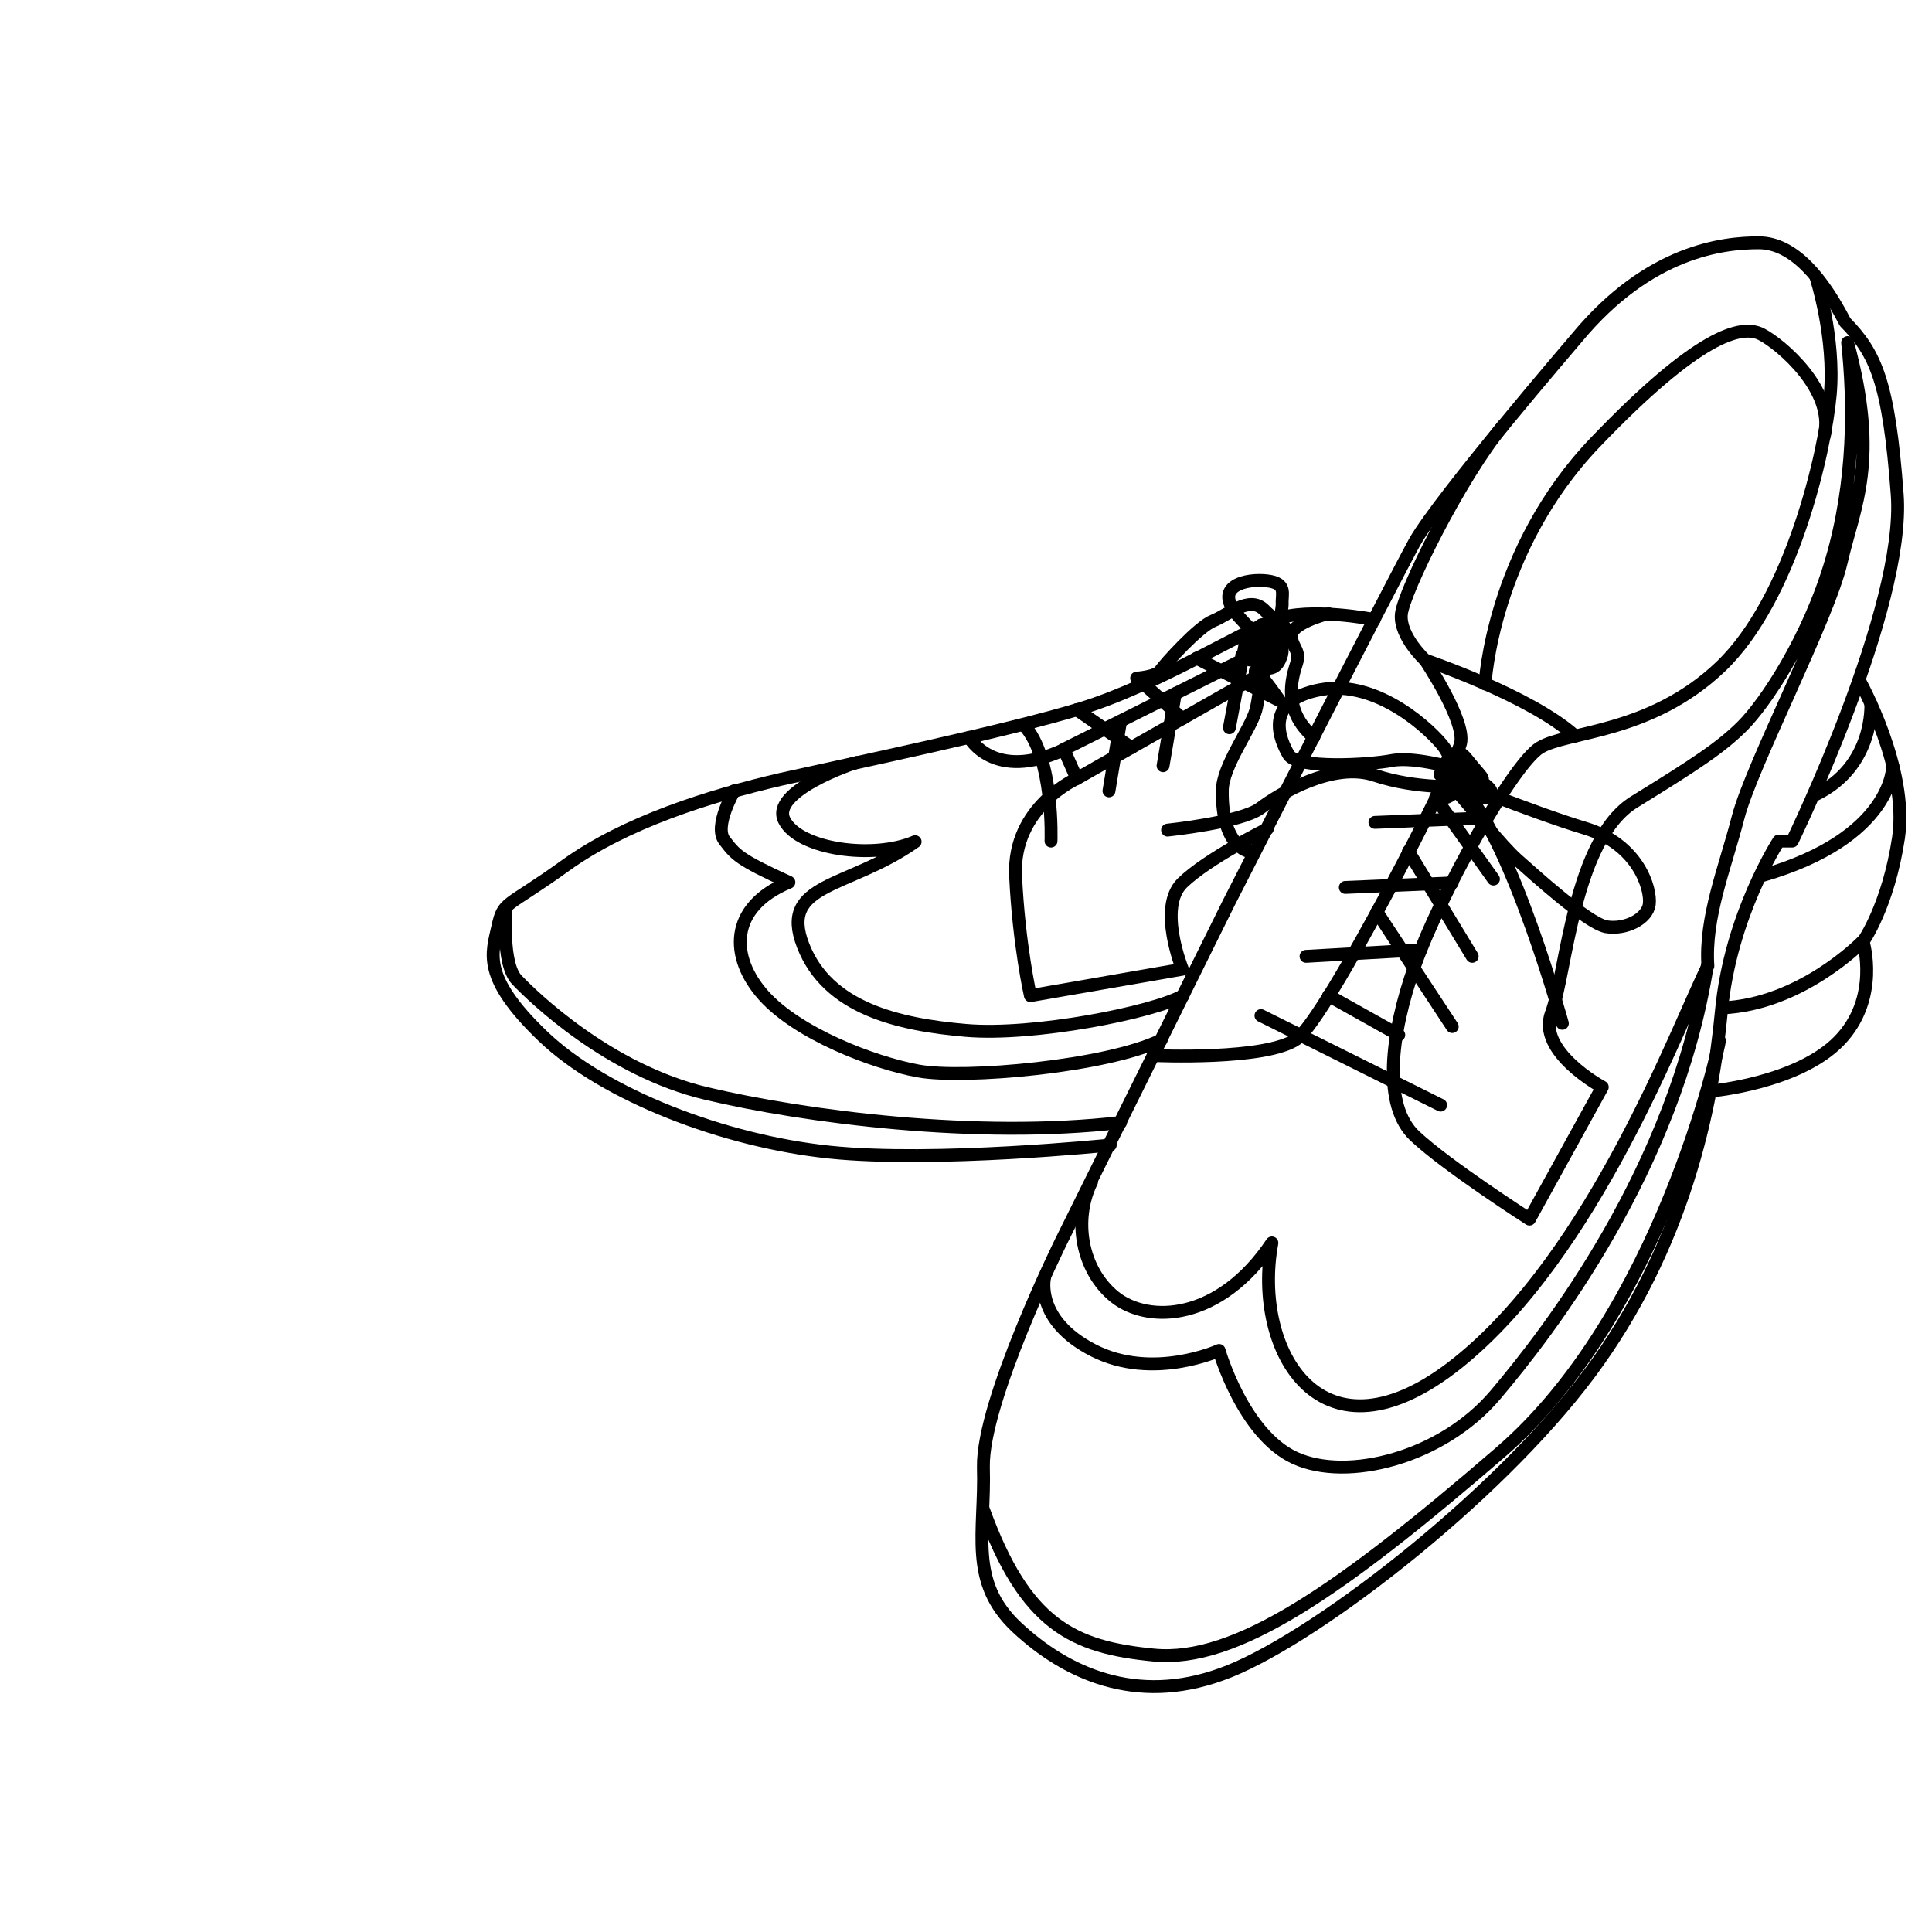 <?xml version="1.0" encoding="utf-8"?>
<!-- Generator: Adobe Illustrator 19.0.0, SVG Export Plug-In . SVG Version: 6.00 Build 0)  -->
<svg version="1.1" id="Layer_1" xmlns="http://www.w3.org/2000/svg" xmlns:xlink="http://www.w3.org/1999/xlink" x="0px" y="0px"
	 viewBox="0 0 300 300" style="enable-background:new 0 0 300 300;" xml:space="preserve">
<style type="text/css">
	.st0{fill:none;stroke:#000000;stroke-width:2;stroke-linecap:round;stroke-linejoin:round;stroke-miterlimit:10;}
</style>
<g id="XMLID_59_">
	<path id="XMLID_18_" class="st0" d="M244.9,52.4c-0.5,0.6-21.2,24.7-25.2,31.7c-3.9,7.1-28.9,56.1-28.9,56.1l-26,52.5
		c0,0-12.3,24.9-12.1,35.1c0.3,10.2-2.4,17.8,5.2,24.9s18.4,12.1,31.7,7.3c13.4-4.7,42.5-27,57.2-46.7
		c14.7-19.7,19.1-41.4,20.5-56.3s8.9-26.4,8.9-26.4h2.1c0,0,17.6-36.2,16.3-53.8s-3.4-22-8.1-26.8c-3.4-6.6-7.9-12.3-13.4-12.3
		S256.1,38.9,244.9,52.4z"/>
	<path id="XMLID_35_" class="st0" d="M233.4,66.1c-6.6,7.9-15.5,25.9-15.8,29.3c-0.3,3.4,3.7,7.1,3.7,7.1s6.3,9.4,5.5,12.9
		s-20.7,42.5-25.4,45.9c-4.7,3.4-22.2,2.6-22.2,2.6"/>
	<path id="XMLID_37_" class="st0" d="M282,43.1c0,0,3,9.3,2.2,18.2c-0.8,8.9-6,31.7-17,42.2s-23.9,10-28.1,12.6
		c-4.2,2.6-15.5,22.8-19.4,33.8c-3.9,11-5,21.8,0,26.5s17.8,12.9,17.8,12.9l11.3-20.5c0,0-10.2-5.5-7.9-11.5s3.4-27,12.9-32.8
		c9.4-5.8,13.4-8.4,16.8-11.8c3.4-3.4,10.2-13.4,13.8-25.7s3.5-24.4,2.5-33.8c5,18.4,1,25.4-1,34.1s-13.9,31.5-16,39.6
		c-2.1,8.1-5.2,15.5-4.7,23.1c-4.7,9.4-17.6,44.6-38.8,61.6s-32-1.8-28.9-18.6c-8.1,12.1-19.1,12.6-24.4,8.4
		c-5.2-4.2-6.5-12-3.6-17.9"/>
	<path id="XMLID_38_" class="st0" d="M221.3,102.5c0,0,16.3,5.5,23.3,11.8"/>
	<path id="XMLID_39_" class="st0" d="M181.3,128.9c0,0,11.5-1.2,14.4-3.4c2.9-2.2,11.3-7.3,17.8-5.1c6.6,2.2,13.5,1.7,13.5,1.7
		s2.8,0.2,0.9-2.3c-1.9-2.5-3.9,0.7-1.6,3.2s6.8,8.3,9.3,10.5c2.5,2.2,10.8,9.8,13.8,10.4c3,0.5,6.4-1.2,6.7-3.5
		c0.3-2.4-1.7-9.3-10-11.8c-8.3-2.5-22.5-8.3-22.5-8.3s1.5-4.9,4.1-2.2c2.6,2.6-5,7.6-2.9,5c2.1-2.6-0.5-4.8,2.1-2.6
		c0,0,2.6-0.3,1.5,2.6c-1,2.9,2.5,3.9,2.5,3.9l-17.4,0.7"/>
	<line id="XMLID_40_" class="st0" x1="208.9" y1="137.8" x2="225.5" y2="137.1"/>
	<line id="XMLID_41_" class="st0" x1="218.7" y1="132.2" x2="228.6" y2="148.5"/>
	<path id="XMLID_42_" class="st0" d="M242.6,158.9c0,0-7.6-27.7-15.2-36.1c-2.6-0.7-2.6-8.7,0.4-4.9c3,3.8,3.3,2.9,0.2,4
		c-2.9,1-5.9-2.4-1.8-1.7c0.2,0,0.5,0.1,0.8,0.1c5.2,1.2,5.9,4.2,2.6,3.4c-3.3-0.8-3.7-5.4-5.4-7.7c-1.8-2.4-10.2-10.6-19.2-8.9
		c-9,1.7-6.2,7.9-4.9,10.1c1.3,2.2,12.3,1.6,16,0.9s10.5,1.4,10.5,1.4l-3,2.9l-0.7,1.5l9,12.6"/>
	<line id="XMLID_43_" class="st0" x1="213.8" y1="141.6" x2="225.5" y2="159.4"/>
	<line id="XMLID_44_" class="st0" x1="202.8" y1="148.5" x2="220.6" y2="147.5"/>
	<line id="XMLID_45_" class="st0" x1="206.3" y1="154.6" x2="217.2" y2="160.7"/>
	<path id="XMLID_46_" class="st0" d="M162.2,198.4c0,0-1.6,6.6,7.6,11.3c9.2,4.7,19.5,0,19.5,0s3.7,13,11.8,16.7
		c8.1,3.7,22.8,0,31.1-9.8s27.9-35.1,32.9-66.6"/>
	<path id="XMLID_47_" class="st0" d="M267,161.6c-0.1,1-9.1,42.4-34,63.9s-41.1,32.7-53.8,31.5c-12.6-1.2-20-4.7-26.5-22.6"/>
	<line id="XMLID_48_" class="st0" x1="195.8" y1="157.7" x2="223.7" y2="171.6"/>
	<path id="XMLID_36_" class="st0" d="M213.4,96.2c0,0-10.1-2-15.4,0c-5.3,2-18.7,10.3-30.1,13.8s-35.4,8.5-46.6,11
		c-11.2,2.6-24.2,6.7-33.5,13.4c-9.3,6.7-9.6,5.4-10.5,9.5s-2.6,7.8,7,17s28.2,16.3,44.5,18s43.6-1.1,43.6-1.1"/>
	<path id="XMLID_49_" class="st0" d="M288.8,105.8c0,0,7.6,13.6,6,24.3c-1.6,10.6-5.5,16.1-5.5,16.1s2.7,8.8-3.7,15.4
		c-6.4,6.6-19.8,7.8-19.8,7.8"/>
	<path id="XMLID_51_" class="st0" d="M290.5,109.3c0,0,0.6,9.8-8.8,14.2"/>
	<path id="XMLID_52_" class="st0" d="M293.9,118.9c0,0,0.2,11.2-20.4,17.1"/>
	<path id="XMLID_53_" class="st0" d="M289.2,146.2c0,0-9.5,9.8-21.8,10.3"/>
	<path id="XMLID_54_" class="st0" d="M133,118.4c-0.5,0.1-13.5,4.5-11.2,9s13.8,6.1,20.3,3.3c-10.3,7.3-21.2,6.3-17.4,16.1
		c3.8,9.8,14.8,12.3,25.3,13.2s29.1-2.8,33.7-5.4"/>
	<path id="XMLID_55_" class="st0" d="M114,122.8c0,0-3.2,5.5-1.5,7.7c1.7,2.2,2.1,2.9,10,6.5c-9.4,3.9-9.2,11.7-3.9,17.6
		s16.9,10.4,24,11.7c7.1,1.3,29.3-0.7,37.7-4.8"/>
	<path id="XMLID_56_" class="st0" d="M78.6,140.9c0,0-0.8,8.8,1.7,11.3c2.5,2.6,14.2,14,29.4,17.6c15.2,3.6,42,7.1,64.3,4.5"/>
	<path id="XMLID_57_" class="st0" d="M150.5,114.5c0,0,3.7,7,14.7,1.9c2,4.5,2,4.5,2,4.5s-10,4.4-9.5,15.1
		c0.5,10.7,2.3,18.6,2.3,18.6l23.6-4.1c0,0-3.9-9.6,0-13.4c3.9-3.8,13.2-8.4,13.2-8.4"/>
	<path id="XMLID_58_" class="st0" d="M193.9,132.2c0,0-4.2-0.7-4.1-9.4c0-3.8,4.3-9.4,5.2-12.5c0.8-3.1,0.8-7.9,1.8-9.5
		c1-1.6,3.2-1,1.9,1.7c-1.3,2.7-4.1,0.5-3.6-1.6c0.5-2.1,2.1-5,2.7-2.6c0.6,2.5-2,8.8-2.8,6.4c-0.8-2.4,3.7,4.1,3.7,4.1l-12.9-6.6"
		/>
	<path id="XMLID_50_" class="st0" d="M176.5,105.3c0,0,3.1-0.2,3.7-1.2c0.7-1,5.9-6.8,8.2-7.7c2.3-0.9,5.6-4,7.9-1.7
		c2.3,2.4,5.1,2.9,2.7,4.8s-8.6,1.7-5.2,2.9s5.3-7,5.3-8.6c-0.1-1.6,0.8-3.2-2.3-3.6c-3.1-0.4-8.8,0.7-4.4,5.6s6.2,4.3,4.4,4.9
		c-1.8,0.6-1.6-6.7,0-2.2c1.6,4.5-3.1-0.4-3.1-0.4l-2.8,14.9"/>
	<line id="XMLID_60_" class="st0" x1="167.2" y1="120.9" x2="196.4" y2="104.3"/>
	<line id="XMLID_61_" class="st0" x1="165.1" y1="116.4" x2="196.3" y2="100.8"/>
	<path id="XMLID_62_" class="st0" d="M206.3,95.3c-0.4,0-6,1.6-5.8,3.5c0.2,1.9,1.5,2.2,0.8,4.3c-0.7,2.2-2.2,7.2,2.7,11.4"/>
	<line id="XMLID_63_" class="st0" x1="183.6" y1="111.6" x2="177.6" y2="106.2"/>
	<line id="XMLID_64_" class="st0" x1="180.6" y1="118.9" x2="182.5" y2="107.7"/>
	<line id="XMLID_65_" class="st0" x1="175.7" y1="116.1" x2="167.2" y2="110.2"/>
	<line id="XMLID_66_" class="st0" x1="172.2" y1="122.8" x2="174" y2="112"/>
	<path id="XMLID_67_" class="st0" d="M163.2,130.6c0,0,0.5-12.9-4.2-18"/>
	<path id="XMLID_68_" class="st0" d="M230.6,106.2c0,0,1.1-20.8,17.1-37.5s22.7-18.4,25.8-16.8s11.4,8.7,9.8,15.7"/>
</g>
</svg>
